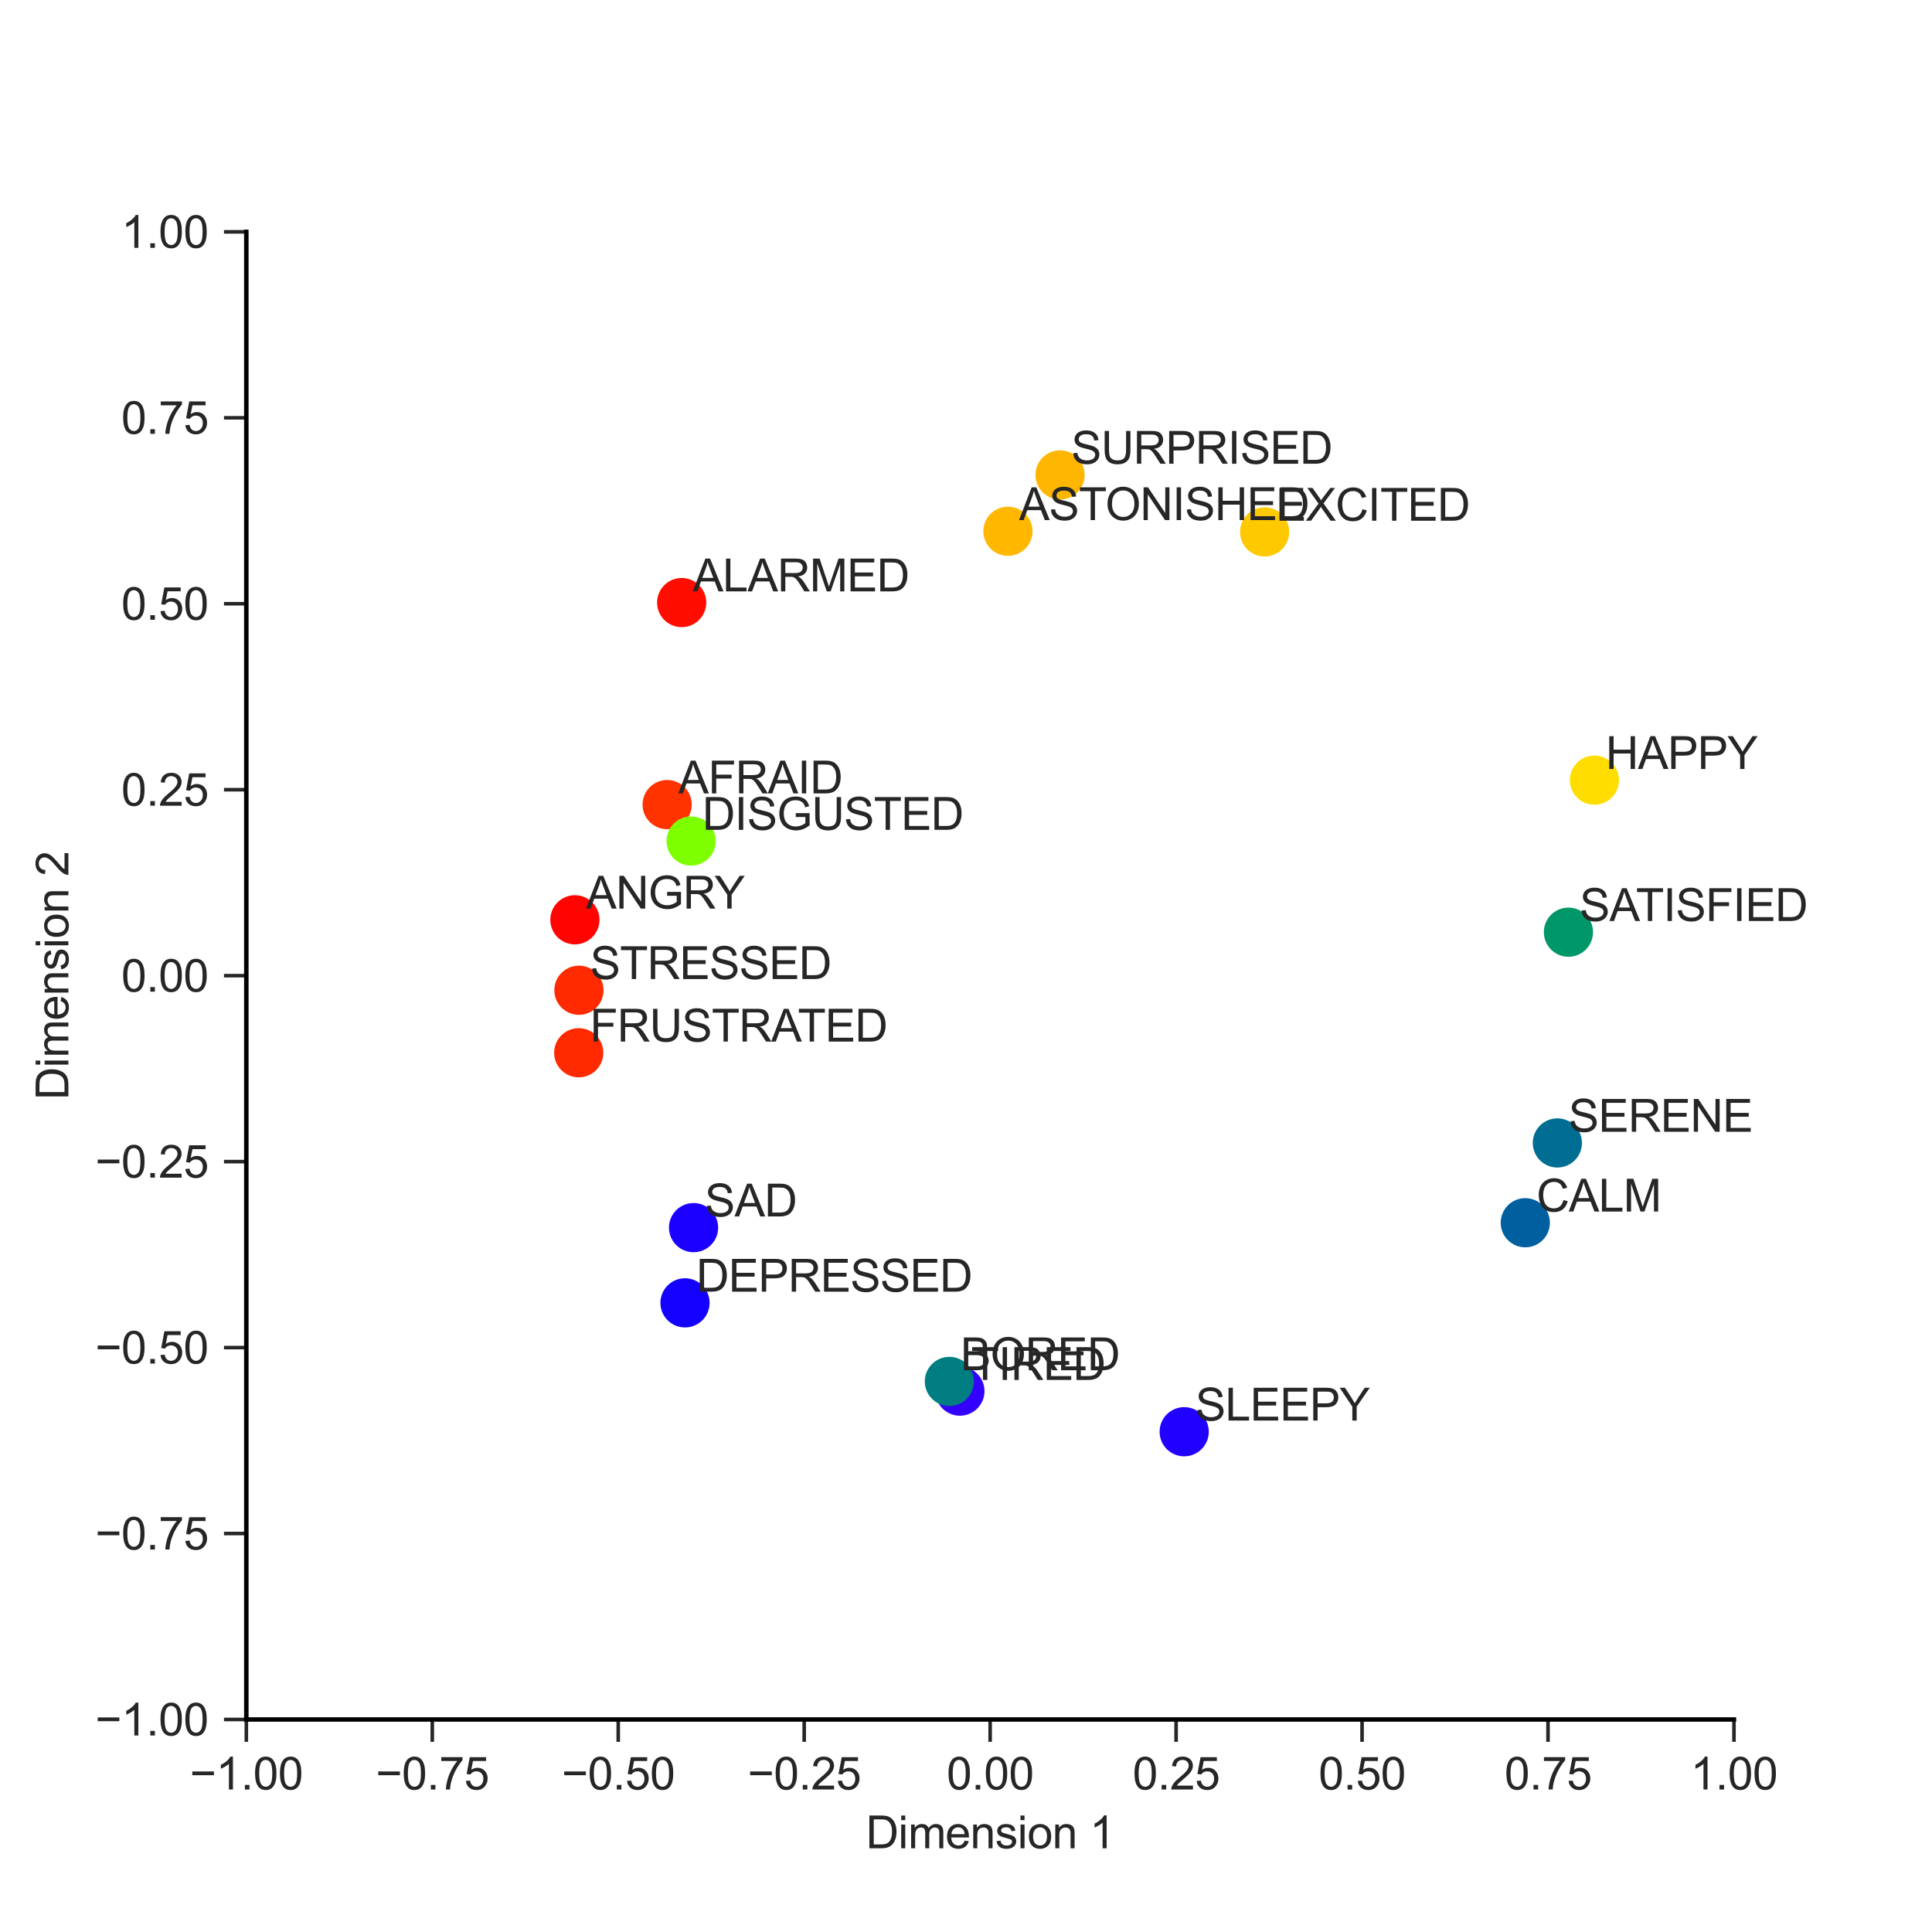<?xml version="1.0" encoding="utf-8" standalone="no"?>
<!DOCTYPE svg PUBLIC "-//W3C//DTD SVG 1.1//EN"
  "http://www.w3.org/Graphics/SVG/1.1/DTD/svg11.dtd">
<svg xmlns:xlink="http://www.w3.org/1999/xlink" width="432pt" height="432pt" viewBox="0 0 432 432" xmlns="http://www.w3.org/2000/svg" version="1.1">
 <defs>
  <style type="text/css">*{stroke-linejoin: round; stroke-linecap: butt}</style>
 </defs>
 <g id="figure_1">
  <g id="patch_1">
   <path d="M 0 432 
L 432 432 
L 432 0 
L 0 0 
z
" style="fill: #ffffff"/>
  </g>
  <g id="axes_1">
   <g id="patch_2">
    <path d="M 55.08 384.48 
L 387.72 384.48 
L 387.72 51.84 
L 55.08 51.84 
z
" style="fill: #ffffff"/>
   </g>
   <g id="matplotlib.axis_1">
    <g id="xtick_1">
     <g id="line2d_1">
      <path d="M 55.08 384.48 
L 55.08 51.84 
" clip-path="url(#p97ba59c0bd)" style="fill: none; stroke: #ffffff; stroke-width: 0.8; stroke-linecap: round"/>
     </g>
     <g id="line2d_2">
      <defs>
       <path id="md756246743" d="M 0 0 
L 0 5 
" style="stroke: #262626; stroke-width: 0.8"/>
      </defs>
      <g>
       <use xlink:href="#md756246743" x="55.08" y="384.48" style="fill: #262626; stroke: #262626; stroke-width: 0.8"/>
      </g>
     </g>
     <g id="text_1">
      <!-- −1.00 -->
      <g style="fill: #262626" transform="translate(42.429 400.138) scale(0.1 -0.1)">
       <defs>
        <path id="ArialMT-2212" d="M 3381 1997 
L 356 1997 
L 356 2522 
L 3381 2522 
L 3381 1997 
z
" transform="scale(0.016)"/>
        <path id="ArialMT-31" d="M 2384 0 
L 1822 0 
L 1822 3584 
Q 1619 3391 1289 3197 
Q 959 3003 697 2906 
L 697 3450 
Q 1169 3672 1522 3987 
Q 1875 4303 2022 4600 
L 2384 4600 
L 2384 0 
z
" transform="scale(0.016)"/>
        <path id="ArialMT-2e" d="M 581 0 
L 581 641 
L 1222 641 
L 1222 0 
L 581 0 
z
" transform="scale(0.016)"/>
        <path id="ArialMT-30" d="M 266 2259 
Q 266 3072 433 3567 
Q 600 4063 929 4331 
Q 1259 4600 1759 4600 
Q 2128 4600 2406 4451 
Q 2684 4303 2865 4023 
Q 3047 3744 3150 3342 
Q 3253 2941 3253 2259 
Q 3253 1453 3087 958 
Q 2922 463 2592 192 
Q 2263 -78 1759 -78 
Q 1097 -78 719 397 
Q 266 969 266 2259 
z
M 844 2259 
Q 844 1131 1108 757 
Q 1372 384 1759 384 
Q 2147 384 2411 759 
Q 2675 1134 2675 2259 
Q 2675 3391 2411 3762 
Q 2147 4134 1753 4134 
Q 1366 4134 1134 3806 
Q 844 3388 844 2259 
z
" transform="scale(0.016)"/>
       </defs>
       <use xlink:href="#ArialMT-2212"/>
       <use xlink:href="#ArialMT-31" x="58.398"/>
       <use xlink:href="#ArialMT-2e" x="114.014"/>
       <use xlink:href="#ArialMT-30" x="141.797"/>
       <use xlink:href="#ArialMT-30" x="197.412"/>
      </g>
     </g>
    </g>
    <g id="xtick_2">
     <g id="line2d_3">
      <path d="M 96.66 384.48 
L 96.66 51.84 
" clip-path="url(#p97ba59c0bd)" style="fill: none; stroke: #ffffff; stroke-width: 0.8; stroke-linecap: round"/>
     </g>
     <g id="line2d_4">
      <g>
       <use xlink:href="#md756246743" x="96.66" y="384.48" style="fill: #262626; stroke: #262626; stroke-width: 0.8"/>
      </g>
     </g>
     <g id="text_2">
      <!-- −0.75 -->
      <g style="fill: #262626" transform="translate(84.009 400.138) scale(0.1 -0.1)">
       <defs>
        <path id="ArialMT-37" d="M 303 3981 
L 303 4522 
L 3269 4522 
L 3269 4084 
Q 2831 3619 2401 2847 
Q 1972 2075 1738 1259 
Q 1569 684 1522 0 
L 944 0 
Q 953 541 1156 1306 
Q 1359 2072 1739 2783 
Q 2119 3494 2547 3981 
L 303 3981 
z
" transform="scale(0.016)"/>
        <path id="ArialMT-35" d="M 266 1200 
L 856 1250 
Q 922 819 1161 601 
Q 1400 384 1738 384 
Q 2144 384 2425 690 
Q 2706 997 2706 1503 
Q 2706 1984 2436 2262 
Q 2166 2541 1728 2541 
Q 1456 2541 1237 2417 
Q 1019 2294 894 2097 
L 366 2166 
L 809 4519 
L 3088 4519 
L 3088 3981 
L 1259 3981 
L 1013 2750 
Q 1425 3038 1878 3038 
Q 2478 3038 2890 2622 
Q 3303 2206 3303 1553 
Q 3303 931 2941 478 
Q 2500 -78 1738 -78 
Q 1113 -78 717 272 
Q 322 622 266 1200 
z
" transform="scale(0.016)"/>
       </defs>
       <use xlink:href="#ArialMT-2212"/>
       <use xlink:href="#ArialMT-30" x="58.398"/>
       <use xlink:href="#ArialMT-2e" x="114.014"/>
       <use xlink:href="#ArialMT-37" x="141.797"/>
       <use xlink:href="#ArialMT-35" x="197.412"/>
      </g>
     </g>
    </g>
    <g id="xtick_3">
     <g id="line2d_5">
      <path d="M 138.24 384.48 
L 138.24 51.84 
" clip-path="url(#p97ba59c0bd)" style="fill: none; stroke: #ffffff; stroke-width: 0.8; stroke-linecap: round"/>
     </g>
     <g id="line2d_6">
      <g>
       <use xlink:href="#md756246743" x="138.24" y="384.48" style="fill: #262626; stroke: #262626; stroke-width: 0.8"/>
      </g>
     </g>
     <g id="text_3">
      <!-- −0.50 -->
      <g style="fill: #262626" transform="translate(125.589 400.138) scale(0.1 -0.1)">
       <use xlink:href="#ArialMT-2212"/>
       <use xlink:href="#ArialMT-30" x="58.398"/>
       <use xlink:href="#ArialMT-2e" x="114.014"/>
       <use xlink:href="#ArialMT-35" x="141.797"/>
       <use xlink:href="#ArialMT-30" x="197.412"/>
      </g>
     </g>
    </g>
    <g id="xtick_4">
     <g id="line2d_7">
      <path d="M 179.82 384.48 
L 179.82 51.84 
" clip-path="url(#p97ba59c0bd)" style="fill: none; stroke: #ffffff; stroke-width: 0.8; stroke-linecap: round"/>
     </g>
     <g id="line2d_8">
      <g>
       <use xlink:href="#md756246743" x="179.82" y="384.48" style="fill: #262626; stroke: #262626; stroke-width: 0.8"/>
      </g>
     </g>
     <g id="text_4">
      <!-- −0.25 -->
      <g style="fill: #262626" transform="translate(167.169 400.138) scale(0.1 -0.1)">
       <defs>
        <path id="ArialMT-32" d="M 3222 541 
L 3222 0 
L 194 0 
Q 188 203 259 391 
Q 375 700 629 1000 
Q 884 1300 1366 1694 
Q 2113 2306 2375 2664 
Q 2638 3022 2638 3341 
Q 2638 3675 2398 3904 
Q 2159 4134 1775 4134 
Q 1369 4134 1125 3890 
Q 881 3647 878 3216 
L 300 3275 
Q 359 3922 746 4261 
Q 1134 4600 1788 4600 
Q 2447 4600 2831 4234 
Q 3216 3869 3216 3328 
Q 3216 3053 3103 2787 
Q 2991 2522 2730 2228 
Q 2469 1934 1863 1422 
Q 1356 997 1212 845 
Q 1069 694 975 541 
L 3222 541 
z
" transform="scale(0.016)"/>
       </defs>
       <use xlink:href="#ArialMT-2212"/>
       <use xlink:href="#ArialMT-30" x="58.398"/>
       <use xlink:href="#ArialMT-2e" x="114.014"/>
       <use xlink:href="#ArialMT-32" x="141.797"/>
       <use xlink:href="#ArialMT-35" x="197.412"/>
      </g>
     </g>
    </g>
    <g id="xtick_5">
     <g id="line2d_9">
      <path d="M 221.4 384.48 
L 221.4 51.84 
" clip-path="url(#p97ba59c0bd)" style="fill: none; stroke: #ffffff; stroke-width: 0.8; stroke-linecap: round"/>
     </g>
     <g id="line2d_10">
      <g>
       <use xlink:href="#md756246743" x="221.4" y="384.48" style="fill: #262626; stroke: #262626; stroke-width: 0.8"/>
      </g>
     </g>
     <g id="text_5">
      <!-- 0.00 -->
      <g style="fill: #262626" transform="translate(211.67 400.138) scale(0.1 -0.1)">
       <use xlink:href="#ArialMT-30"/>
       <use xlink:href="#ArialMT-2e" x="55.615"/>
       <use xlink:href="#ArialMT-30" x="83.398"/>
       <use xlink:href="#ArialMT-30" x="139.014"/>
      </g>
     </g>
    </g>
    <g id="xtick_6">
     <g id="line2d_11">
      <path d="M 262.98 384.48 
L 262.98 51.84 
" clip-path="url(#p97ba59c0bd)" style="fill: none; stroke: #ffffff; stroke-width: 0.8; stroke-linecap: round"/>
     </g>
     <g id="line2d_12">
      <g>
       <use xlink:href="#md756246743" x="262.98" y="384.48" style="fill: #262626; stroke: #262626; stroke-width: 0.8"/>
      </g>
     </g>
     <g id="text_6">
      <!-- 0.25 -->
      <g style="fill: #262626" transform="translate(253.25 400.138) scale(0.1 -0.1)">
       <use xlink:href="#ArialMT-30"/>
       <use xlink:href="#ArialMT-2e" x="55.615"/>
       <use xlink:href="#ArialMT-32" x="83.398"/>
       <use xlink:href="#ArialMT-35" x="139.014"/>
      </g>
     </g>
    </g>
    <g id="xtick_7">
     <g id="line2d_13">
      <path d="M 304.56 384.48 
L 304.56 51.84 
" clip-path="url(#p97ba59c0bd)" style="fill: none; stroke: #ffffff; stroke-width: 0.8; stroke-linecap: round"/>
     </g>
     <g id="line2d_14">
      <g>
       <use xlink:href="#md756246743" x="304.56" y="384.48" style="fill: #262626; stroke: #262626; stroke-width: 0.8"/>
      </g>
     </g>
     <g id="text_7">
      <!-- 0.50 -->
      <g style="fill: #262626" transform="translate(294.83 400.138) scale(0.1 -0.1)">
       <use xlink:href="#ArialMT-30"/>
       <use xlink:href="#ArialMT-2e" x="55.615"/>
       <use xlink:href="#ArialMT-35" x="83.398"/>
       <use xlink:href="#ArialMT-30" x="139.014"/>
      </g>
     </g>
    </g>
    <g id="xtick_8">
     <g id="line2d_15">
      <path d="M 346.14 384.48 
L 346.14 51.84 
" clip-path="url(#p97ba59c0bd)" style="fill: none; stroke: #ffffff; stroke-width: 0.8; stroke-linecap: round"/>
     </g>
     <g id="line2d_16">
      <g>
       <use xlink:href="#md756246743" x="346.14" y="384.48" style="fill: #262626; stroke: #262626; stroke-width: 0.8"/>
      </g>
     </g>
     <g id="text_8">
      <!-- 0.75 -->
      <g style="fill: #262626" transform="translate(336.41 400.138) scale(0.1 -0.1)">
       <use xlink:href="#ArialMT-30"/>
       <use xlink:href="#ArialMT-2e" x="55.615"/>
       <use xlink:href="#ArialMT-37" x="83.398"/>
       <use xlink:href="#ArialMT-35" x="139.014"/>
      </g>
     </g>
    </g>
    <g id="xtick_9">
     <g id="line2d_17">
      <path d="M 387.72 384.48 
L 387.72 51.84 
" clip-path="url(#p97ba59c0bd)" style="fill: none; stroke: #ffffff; stroke-width: 0.8; stroke-linecap: round"/>
     </g>
     <g id="line2d_18">
      <g>
       <use xlink:href="#md756246743" x="387.72" y="384.48" style="fill: #262626; stroke: #262626; stroke-width: 0.8"/>
      </g>
     </g>
     <g id="text_9">
      <!-- 1.00 -->
      <g style="fill: #262626" transform="translate(377.99 400.138) scale(0.1 -0.1)">
       <use xlink:href="#ArialMT-31"/>
       <use xlink:href="#ArialMT-2e" x="55.615"/>
       <use xlink:href="#ArialMT-30" x="83.398"/>
       <use xlink:href="#ArialMT-30" x="139.014"/>
      </g>
     </g>
    </g>
    <g id="text_10">
     <!-- Dimension 1 -->
     <g style="fill: #262626" transform="translate(193.611 413.283) scale(0.1 -0.1)">
      <defs>
       <path id="ArialMT-44" d="M 494 0 
L 494 4581 
L 2072 4581 
Q 2606 4581 2888 4516 
Q 3281 4425 3559 4188 
Q 3922 3881 4101 3404 
Q 4281 2928 4281 2316 
Q 4281 1794 4159 1391 
Q 4038 988 3847 723 
Q 3656 459 3429 307 
Q 3203 156 2883 78 
Q 2563 0 2147 0 
L 494 0 
z
M 1100 541 
L 2078 541 
Q 2531 541 2789 625 
Q 3047 709 3200 863 
Q 3416 1078 3536 1442 
Q 3656 1806 3656 2325 
Q 3656 3044 3420 3430 
Q 3184 3816 2847 3947 
Q 2603 4041 2063 4041 
L 1100 4041 
L 1100 541 
z
" transform="scale(0.016)"/>
       <path id="ArialMT-69" d="M 425 3934 
L 425 4581 
L 988 4581 
L 988 3934 
L 425 3934 
z
M 425 0 
L 425 3319 
L 988 3319 
L 988 0 
L 425 0 
z
" transform="scale(0.016)"/>
       <path id="ArialMT-6d" d="M 422 0 
L 422 3319 
L 925 3319 
L 925 2853 
Q 1081 3097 1340 3245 
Q 1600 3394 1931 3394 
Q 2300 3394 2536 3241 
Q 2772 3088 2869 2813 
Q 3263 3394 3894 3394 
Q 4388 3394 4653 3120 
Q 4919 2847 4919 2278 
L 4919 0 
L 4359 0 
L 4359 2091 
Q 4359 2428 4304 2576 
Q 4250 2725 4106 2815 
Q 3963 2906 3769 2906 
Q 3419 2906 3187 2673 
Q 2956 2441 2956 1928 
L 2956 0 
L 2394 0 
L 2394 2156 
Q 2394 2531 2256 2718 
Q 2119 2906 1806 2906 
Q 1569 2906 1367 2781 
Q 1166 2656 1075 2415 
Q 984 2175 984 1722 
L 984 0 
L 422 0 
z
" transform="scale(0.016)"/>
       <path id="ArialMT-65" d="M 2694 1069 
L 3275 997 
Q 3138 488 2766 206 
Q 2394 -75 1816 -75 
Q 1088 -75 661 373 
Q 234 822 234 1631 
Q 234 2469 665 2931 
Q 1097 3394 1784 3394 
Q 2450 3394 2872 2941 
Q 3294 2488 3294 1666 
Q 3294 1616 3291 1516 
L 816 1516 
Q 847 969 1125 678 
Q 1403 388 1819 388 
Q 2128 388 2347 550 
Q 2566 713 2694 1069 
z
M 847 1978 
L 2700 1978 
Q 2663 2397 2488 2606 
Q 2219 2931 1791 2931 
Q 1403 2931 1139 2672 
Q 875 2413 847 1978 
z
" transform="scale(0.016)"/>
       <path id="ArialMT-6e" d="M 422 0 
L 422 3319 
L 928 3319 
L 928 2847 
Q 1294 3394 1984 3394 
Q 2284 3394 2536 3286 
Q 2788 3178 2913 3003 
Q 3038 2828 3088 2588 
Q 3119 2431 3119 2041 
L 3119 0 
L 2556 0 
L 2556 2019 
Q 2556 2363 2490 2533 
Q 2425 2703 2258 2804 
Q 2091 2906 1866 2906 
Q 1506 2906 1245 2678 
Q 984 2450 984 1813 
L 984 0 
L 422 0 
z
" transform="scale(0.016)"/>
       <path id="ArialMT-73" d="M 197 991 
L 753 1078 
Q 800 744 1014 566 
Q 1228 388 1613 388 
Q 2000 388 2187 545 
Q 2375 703 2375 916 
Q 2375 1106 2209 1216 
Q 2094 1291 1634 1406 
Q 1016 1563 777 1677 
Q 538 1791 414 1992 
Q 291 2194 291 2438 
Q 291 2659 392 2848 
Q 494 3038 669 3163 
Q 800 3259 1026 3326 
Q 1253 3394 1513 3394 
Q 1903 3394 2198 3281 
Q 2494 3169 2634 2976 
Q 2775 2784 2828 2463 
L 2278 2388 
Q 2241 2644 2061 2787 
Q 1881 2931 1553 2931 
Q 1166 2931 1000 2803 
Q 834 2675 834 2503 
Q 834 2394 903 2306 
Q 972 2216 1119 2156 
Q 1203 2125 1616 2013 
Q 2213 1853 2448 1751 
Q 2684 1650 2818 1456 
Q 2953 1263 2953 975 
Q 2953 694 2789 445 
Q 2625 197 2315 61 
Q 2006 -75 1616 -75 
Q 969 -75 630 194 
Q 291 463 197 991 
z
" transform="scale(0.016)"/>
       <path id="ArialMT-6f" d="M 213 1659 
Q 213 2581 725 3025 
Q 1153 3394 1769 3394 
Q 2453 3394 2887 2945 
Q 3322 2497 3322 1706 
Q 3322 1066 3130 698 
Q 2938 331 2570 128 
Q 2203 -75 1769 -75 
Q 1072 -75 642 372 
Q 213 819 213 1659 
z
M 791 1659 
Q 791 1022 1069 705 
Q 1347 388 1769 388 
Q 2188 388 2466 706 
Q 2744 1025 2744 1678 
Q 2744 2294 2464 2611 
Q 2184 2928 1769 2928 
Q 1347 2928 1069 2612 
Q 791 2297 791 1659 
z
" transform="scale(0.016)"/>
       <path id="ArialMT-20" transform="scale(0.016)"/>
      </defs>
      <use xlink:href="#ArialMT-44"/>
      <use xlink:href="#ArialMT-69" x="72.217"/>
      <use xlink:href="#ArialMT-6d" x="94.434"/>
      <use xlink:href="#ArialMT-65" x="177.734"/>
      <use xlink:href="#ArialMT-6e" x="233.35"/>
      <use xlink:href="#ArialMT-73" x="288.965"/>
      <use xlink:href="#ArialMT-69" x="338.965"/>
      <use xlink:href="#ArialMT-6f" x="361.182"/>
      <use xlink:href="#ArialMT-6e" x="416.797"/>
      <use xlink:href="#ArialMT-20" x="472.412"/>
      <use xlink:href="#ArialMT-31" x="500.195"/>
     </g>
    </g>
   </g>
   <g id="matplotlib.axis_2">
    <g id="ytick_1">
     <g id="line2d_19">
      <path d="M 55.08 384.48 
L 387.72 384.48 
" clip-path="url(#p97ba59c0bd)" style="fill: none; stroke: #ffffff; stroke-width: 0.8; stroke-linecap: round"/>
     </g>
     <g id="line2d_20">
      <defs>
       <path id="med82353412" d="M 0 0 
L -5 0 
" style="stroke: #262626; stroke-width: 0.8"/>
      </defs>
      <g>
       <use xlink:href="#med82353412" x="55.08" y="384.48" style="fill: #262626; stroke: #262626; stroke-width: 0.8"/>
      </g>
     </g>
     <g id="text_11">
      <!-- −1.00 -->
      <g style="fill: #262626" transform="translate(21.278 388.059) scale(0.1 -0.1)">
       <use xlink:href="#ArialMT-2212"/>
       <use xlink:href="#ArialMT-31" x="58.398"/>
       <use xlink:href="#ArialMT-2e" x="114.014"/>
       <use xlink:href="#ArialMT-30" x="141.797"/>
       <use xlink:href="#ArialMT-30" x="197.412"/>
      </g>
     </g>
    </g>
    <g id="ytick_2">
     <g id="line2d_21">
      <path d="M 55.08 342.9 
L 387.72 342.9 
" clip-path="url(#p97ba59c0bd)" style="fill: none; stroke: #ffffff; stroke-width: 0.8; stroke-linecap: round"/>
     </g>
     <g id="line2d_22">
      <g>
       <use xlink:href="#med82353412" x="55.08" y="342.9" style="fill: #262626; stroke: #262626; stroke-width: 0.8"/>
      </g>
     </g>
     <g id="text_12">
      <!-- −0.75 -->
      <g style="fill: #262626" transform="translate(21.278 346.479) scale(0.1 -0.1)">
       <use xlink:href="#ArialMT-2212"/>
       <use xlink:href="#ArialMT-30" x="58.398"/>
       <use xlink:href="#ArialMT-2e" x="114.014"/>
       <use xlink:href="#ArialMT-37" x="141.797"/>
       <use xlink:href="#ArialMT-35" x="197.412"/>
      </g>
     </g>
    </g>
    <g id="ytick_3">
     <g id="line2d_23">
      <path d="M 55.08 301.32 
L 387.72 301.32 
" clip-path="url(#p97ba59c0bd)" style="fill: none; stroke: #ffffff; stroke-width: 0.8; stroke-linecap: round"/>
     </g>
     <g id="line2d_24">
      <g>
       <use xlink:href="#med82353412" x="55.08" y="301.32" style="fill: #262626; stroke: #262626; stroke-width: 0.8"/>
      </g>
     </g>
     <g id="text_13">
      <!-- −0.50 -->
      <g style="fill: #262626" transform="translate(21.278 304.899) scale(0.1 -0.1)">
       <use xlink:href="#ArialMT-2212"/>
       <use xlink:href="#ArialMT-30" x="58.398"/>
       <use xlink:href="#ArialMT-2e" x="114.014"/>
       <use xlink:href="#ArialMT-35" x="141.797"/>
       <use xlink:href="#ArialMT-30" x="197.412"/>
      </g>
     </g>
    </g>
    <g id="ytick_4">
     <g id="line2d_25">
      <path d="M 55.08 259.74 
L 387.72 259.74 
" clip-path="url(#p97ba59c0bd)" style="fill: none; stroke: #ffffff; stroke-width: 0.8; stroke-linecap: round"/>
     </g>
     <g id="line2d_26">
      <g>
       <use xlink:href="#med82353412" x="55.08" y="259.74" style="fill: #262626; stroke: #262626; stroke-width: 0.8"/>
      </g>
     </g>
     <g id="text_14">
      <!-- −0.25 -->
      <g style="fill: #262626" transform="translate(21.278 263.319) scale(0.1 -0.1)">
       <use xlink:href="#ArialMT-2212"/>
       <use xlink:href="#ArialMT-30" x="58.398"/>
       <use xlink:href="#ArialMT-2e" x="114.014"/>
       <use xlink:href="#ArialMT-32" x="141.797"/>
       <use xlink:href="#ArialMT-35" x="197.412"/>
      </g>
     </g>
    </g>
    <g id="ytick_5">
     <g id="line2d_27">
      <path d="M 55.08 218.16 
L 387.72 218.16 
" clip-path="url(#p97ba59c0bd)" style="fill: none; stroke: #ffffff; stroke-width: 0.8; stroke-linecap: round"/>
     </g>
     <g id="line2d_28">
      <g>
       <use xlink:href="#med82353412" x="55.08" y="218.16" style="fill: #262626; stroke: #262626; stroke-width: 0.8"/>
      </g>
     </g>
     <g id="text_15">
      <!-- 0.00 -->
      <g style="fill: #262626" transform="translate(27.119 221.739) scale(0.1 -0.1)">
       <use xlink:href="#ArialMT-30"/>
       <use xlink:href="#ArialMT-2e" x="55.615"/>
       <use xlink:href="#ArialMT-30" x="83.398"/>
       <use xlink:href="#ArialMT-30" x="139.014"/>
      </g>
     </g>
    </g>
    <g id="ytick_6">
     <g id="line2d_29">
      <path d="M 55.08 176.58 
L 387.72 176.58 
" clip-path="url(#p97ba59c0bd)" style="fill: none; stroke: #ffffff; stroke-width: 0.8; stroke-linecap: round"/>
     </g>
     <g id="line2d_30">
      <g>
       <use xlink:href="#med82353412" x="55.08" y="176.58" style="fill: #262626; stroke: #262626; stroke-width: 0.8"/>
      </g>
     </g>
     <g id="text_16">
      <!-- 0.25 -->
      <g style="fill: #262626" transform="translate(27.119 180.159) scale(0.1 -0.1)">
       <use xlink:href="#ArialMT-30"/>
       <use xlink:href="#ArialMT-2e" x="55.615"/>
       <use xlink:href="#ArialMT-32" x="83.398"/>
       <use xlink:href="#ArialMT-35" x="139.014"/>
      </g>
     </g>
    </g>
    <g id="ytick_7">
     <g id="line2d_31">
      <path d="M 55.08 135 
L 387.72 135 
" clip-path="url(#p97ba59c0bd)" style="fill: none; stroke: #ffffff; stroke-width: 0.8; stroke-linecap: round"/>
     </g>
     <g id="line2d_32">
      <g>
       <use xlink:href="#med82353412" x="55.08" y="135" style="fill: #262626; stroke: #262626; stroke-width: 0.8"/>
      </g>
     </g>
     <g id="text_17">
      <!-- 0.50 -->
      <g style="fill: #262626" transform="translate(27.119 138.579) scale(0.1 -0.1)">
       <use xlink:href="#ArialMT-30"/>
       <use xlink:href="#ArialMT-2e" x="55.615"/>
       <use xlink:href="#ArialMT-35" x="83.398"/>
       <use xlink:href="#ArialMT-30" x="139.014"/>
      </g>
     </g>
    </g>
    <g id="ytick_8">
     <g id="line2d_33">
      <path d="M 55.08 93.42 
L 387.72 93.42 
" clip-path="url(#p97ba59c0bd)" style="fill: none; stroke: #ffffff; stroke-width: 0.8; stroke-linecap: round"/>
     </g>
     <g id="line2d_34">
      <g>
       <use xlink:href="#med82353412" x="55.08" y="93.42" style="fill: #262626; stroke: #262626; stroke-width: 0.8"/>
      </g>
     </g>
     <g id="text_18">
      <!-- 0.75 -->
      <g style="fill: #262626" transform="translate(27.119 96.999) scale(0.1 -0.1)">
       <use xlink:href="#ArialMT-30"/>
       <use xlink:href="#ArialMT-2e" x="55.615"/>
       <use xlink:href="#ArialMT-37" x="83.398"/>
       <use xlink:href="#ArialMT-35" x="139.014"/>
      </g>
     </g>
    </g>
    <g id="ytick_9">
     <g id="line2d_35">
      <path d="M 55.08 51.84 
L 387.72 51.84 
" clip-path="url(#p97ba59c0bd)" style="fill: none; stroke: #ffffff; stroke-width: 0.8; stroke-linecap: round"/>
     </g>
     <g id="line2d_36">
      <g>
       <use xlink:href="#med82353412" x="55.08" y="51.84" style="fill: #262626; stroke: #262626; stroke-width: 0.8"/>
      </g>
     </g>
     <g id="text_19">
      <!-- 1.00 -->
      <g style="fill: #262626" transform="translate(27.119 55.419) scale(0.1 -0.1)">
       <use xlink:href="#ArialMT-31"/>
       <use xlink:href="#ArialMT-2e" x="55.615"/>
       <use xlink:href="#ArialMT-30" x="83.398"/>
       <use xlink:href="#ArialMT-30" x="139.014"/>
      </g>
     </g>
    </g>
    <g id="text_20">
     <!-- Dimension 2 -->
     <g style="fill: #262626" transform="translate(15.291 245.949) rotate(-90) scale(0.1 -0.1)">
      <use xlink:href="#ArialMT-44"/>
      <use xlink:href="#ArialMT-69" x="72.217"/>
      <use xlink:href="#ArialMT-6d" x="94.434"/>
      <use xlink:href="#ArialMT-65" x="177.734"/>
      <use xlink:href="#ArialMT-6e" x="233.35"/>
      <use xlink:href="#ArialMT-73" x="288.965"/>
      <use xlink:href="#ArialMT-69" x="338.965"/>
      <use xlink:href="#ArialMT-6f" x="361.182"/>
      <use xlink:href="#ArialMT-6e" x="416.797"/>
      <use xlink:href="#ArialMT-20" x="472.412"/>
      <use xlink:href="#ArialMT-32" x="500.195"/>
     </g>
    </g>
   </g>
   <g id="PathCollection_1">
    <defs>
     <path id="C0_0_224dc866bf" d="M 0 5 
C 1.326 5 2.598 4.473 3.536 3.536 
C 4.473 2.598 5 1.326 5 -0 
C 5 -1.326 4.473 -2.598 3.536 -3.536 
C 2.598 -4.473 1.326 -5 0 -5 
C -1.326 -5 -2.598 -4.473 -3.536 -3.536 
C -4.473 -2.598 -5 -1.326 -5 0 
C -5 1.326 -4.473 2.598 -3.536 3.536 
C -2.598 4.473 -1.326 5 0 5 
z
"/>
    </defs>
    <g clip-path="url(#p97ba59c0bd)">
     <use xlink:href="#C0_0_224dc866bf" x="237.029" y="106.196" style="fill: #ffb600; stroke: #ffb600"/>
    </g>
    <g clip-path="url(#p97ba59c0bd)">
     <use xlink:href="#C0_0_224dc866bf" x="282.777" y="118.937" style="fill: #ffc900; stroke: #ffc900"/>
    </g>
    <g clip-path="url(#p97ba59c0bd)">
     <use xlink:href="#C0_0_224dc866bf" x="348.232" y="255.564" style="fill: #006d92; stroke: #006d92"/>
    </g>
    <g clip-path="url(#p97ba59c0bd)">
     <use xlink:href="#C0_0_224dc866bf" x="356.515" y="174.442" style="fill: #ffdd00; stroke: #ffdd00"/>
    </g>
    <g clip-path="url(#p97ba59c0bd)">
     <use xlink:href="#C0_0_224dc866bf" x="350.707" y="208.438" style="fill: #009768; stroke: #009768"/>
    </g>
    <g clip-path="url(#p97ba59c0bd)">
     <use xlink:href="#C0_0_224dc866bf" x="341.058" y="273.406" style="fill: #00609f; stroke: #00609f"/>
    </g>
    <g clip-path="url(#p97ba59c0bd)">
     <use xlink:href="#C0_0_224dc866bf" x="214.638" y="311.058" style="fill: #3300ff; stroke: #3300ff"/>
    </g>
    <g clip-path="url(#p97ba59c0bd)">
     <use xlink:href="#C0_0_224dc866bf" x="212.283" y="308.892" style="fill: #007e81; stroke: #007e81"/>
    </g>
    <g clip-path="url(#p97ba59c0bd)">
     <use xlink:href="#C0_0_224dc866bf" x="153.17" y="291.322" style="fill: #1300ff; stroke: #1300ff"/>
    </g>
    <g clip-path="url(#p97ba59c0bd)">
     <use xlink:href="#C0_0_224dc866bf" x="155.082" y="274.501" style="fill: #1c00ff; stroke: #1c00ff"/>
    </g>
    <g clip-path="url(#p97ba59c0bd)">
     <use xlink:href="#C0_0_224dc866bf" x="129.406" y="235.4" style="fill: #ff2a00; stroke: #ff2a00"/>
    </g>
    <g clip-path="url(#p97ba59c0bd)">
     <use xlink:href="#C0_0_224dc866bf" x="149.176" y="179.911" style="fill: #ff3300; stroke: #ff3300"/>
    </g>
    <g clip-path="url(#p97ba59c0bd)">
     <use xlink:href="#C0_0_224dc866bf" x="128.55" y="205.668" style="fill: #ff0400; stroke: #ff0400"/>
    </g>
    <g clip-path="url(#p97ba59c0bd)">
     <use xlink:href="#C0_0_224dc866bf" x="129.447" y="221.419" style="fill: #ff2a00; stroke: #ff2a00"/>
    </g>
    <g clip-path="url(#p97ba59c0bd)">
     <use xlink:href="#C0_0_224dc866bf" x="225.378" y="118.793" style="fill: #ffb700; stroke: #ffb700"/>
    </g>
    <g clip-path="url(#p97ba59c0bd)">
     <use xlink:href="#C0_0_224dc866bf" x="264.788" y="320.138" style="fill: #2200ff; stroke: #2200ff"/>
    </g>
    <g clip-path="url(#p97ba59c0bd)">
     <use xlink:href="#C0_0_224dc866bf" x="152.425" y="134.735" style="fill: #ff0d00; stroke: #ff0d00"/>
    </g>
    <g clip-path="url(#p97ba59c0bd)">
     <use xlink:href="#C0_0_224dc866bf" x="154.539" y="188.058" style="fill: #7eff00; stroke: #7eff00"/>
    </g>
   </g>
   <g id="patch_3">
    <path d="M 55.08 384.48 
L 55.08 51.84 
" style="fill: none; stroke: #000000; stroke-linejoin: miter; stroke-linecap: square"/>
   </g>
   <g id="patch_4">
    <path d="M 55.08 384.48 
L 387.72 384.48 
" style="fill: none; stroke: #000000; stroke-linejoin: miter; stroke-linecap: square"/>
   </g>
   <g id="text_21">
    <!-- SURPRISED -->
    <g style="fill: #262626" transform="translate(239.529 103.696) scale(0.1 -0.1)">
     <defs>
      <path id="ArialMT-53" d="M 288 1472 
L 859 1522 
Q 900 1178 1048 958 
Q 1197 738 1509 602 
Q 1822 466 2213 466 
Q 2559 466 2825 569 
Q 3091 672 3220 851 
Q 3350 1031 3350 1244 
Q 3350 1459 3225 1620 
Q 3100 1781 2813 1891 
Q 2628 1963 1997 2114 
Q 1366 2266 1113 2400 
Q 784 2572 623 2826 
Q 463 3081 463 3397 
Q 463 3744 659 4045 
Q 856 4347 1234 4503 
Q 1613 4659 2075 4659 
Q 2584 4659 2973 4495 
Q 3363 4331 3572 4012 
Q 3781 3694 3797 3291 
L 3216 3247 
Q 3169 3681 2898 3903 
Q 2628 4125 2100 4125 
Q 1550 4125 1298 3923 
Q 1047 3722 1047 3438 
Q 1047 3191 1225 3031 
Q 1400 2872 2139 2705 
Q 2878 2538 3153 2413 
Q 3553 2228 3743 1945 
Q 3934 1663 3934 1294 
Q 3934 928 3725 604 
Q 3516 281 3123 101 
Q 2731 -78 2241 -78 
Q 1619 -78 1198 103 
Q 778 284 539 648 
Q 300 1013 288 1472 
z
" transform="scale(0.016)"/>
      <path id="ArialMT-55" d="M 3500 4581 
L 4106 4581 
L 4106 1934 
Q 4106 1244 3950 837 
Q 3794 431 3386 176 
Q 2978 -78 2316 -78 
Q 1672 -78 1262 144 
Q 853 366 678 786 
Q 503 1206 503 1934 
L 503 4581 
L 1109 4581 
L 1109 1938 
Q 1109 1341 1220 1058 
Q 1331 775 1601 622 
Q 1872 469 2263 469 
Q 2931 469 3215 772 
Q 3500 1075 3500 1938 
L 3500 4581 
z
" transform="scale(0.016)"/>
      <path id="ArialMT-52" d="M 503 0 
L 503 4581 
L 2534 4581 
Q 3147 4581 3465 4457 
Q 3784 4334 3975 4021 
Q 4166 3709 4166 3331 
Q 4166 2844 3850 2509 
Q 3534 2175 2875 2084 
Q 3116 1969 3241 1856 
Q 3506 1613 3744 1247 
L 4541 0 
L 3778 0 
L 3172 953 
Q 2906 1366 2734 1584 
Q 2563 1803 2427 1890 
Q 2291 1978 2150 2013 
Q 2047 2034 1813 2034 
L 1109 2034 
L 1109 0 
L 503 0 
z
M 1109 2559 
L 2413 2559 
Q 2828 2559 3062 2645 
Q 3297 2731 3419 2920 
Q 3541 3109 3541 3331 
Q 3541 3656 3305 3865 
Q 3069 4075 2559 4075 
L 1109 4075 
L 1109 2559 
z
" transform="scale(0.016)"/>
      <path id="ArialMT-50" d="M 494 0 
L 494 4581 
L 2222 4581 
Q 2678 4581 2919 4538 
Q 3256 4481 3484 4323 
Q 3713 4166 3852 3881 
Q 3991 3597 3991 3256 
Q 3991 2672 3619 2267 
Q 3247 1863 2275 1863 
L 1100 1863 
L 1100 0 
L 494 0 
z
M 1100 2403 
L 2284 2403 
Q 2872 2403 3119 2622 
Q 3366 2841 3366 3238 
Q 3366 3525 3220 3729 
Q 3075 3934 2838 4000 
Q 2684 4041 2272 4041 
L 1100 4041 
L 1100 2403 
z
" transform="scale(0.016)"/>
      <path id="ArialMT-49" d="M 597 0 
L 597 4581 
L 1203 4581 
L 1203 0 
L 597 0 
z
" transform="scale(0.016)"/>
      <path id="ArialMT-45" d="M 506 0 
L 506 4581 
L 3819 4581 
L 3819 4041 
L 1113 4041 
L 1113 2638 
L 3647 2638 
L 3647 2100 
L 1113 2100 
L 1113 541 
L 3925 541 
L 3925 0 
L 506 0 
z
" transform="scale(0.016)"/>
     </defs>
     <use xlink:href="#ArialMT-53"/>
     <use xlink:href="#ArialMT-55" x="66.699"/>
     <use xlink:href="#ArialMT-52" x="138.916"/>
     <use xlink:href="#ArialMT-50" x="211.133"/>
     <use xlink:href="#ArialMT-52" x="277.832"/>
     <use xlink:href="#ArialMT-49" x="350.049"/>
     <use xlink:href="#ArialMT-53" x="377.832"/>
     <use xlink:href="#ArialMT-45" x="444.531"/>
     <use xlink:href="#ArialMT-44" x="511.23"/>
    </g>
   </g>
   <g id="text_22">
    <!-- EXCITED -->
    <g style="fill: #262626" transform="translate(285.277 116.437) scale(0.1 -0.1)">
     <defs>
      <path id="ArialMT-58" d="M 28 0 
L 1800 2388 
L 238 4581 
L 959 4581 
L 1791 3406 
Q 2050 3041 2159 2844 
Q 2313 3094 2522 3366 
L 3444 4581 
L 4103 4581 
L 2494 2422 
L 4228 0 
L 3478 0 
L 2325 1634 
Q 2228 1775 2125 1941 
Q 1972 1691 1906 1597 
L 756 0 
L 28 0 
z
" transform="scale(0.016)"/>
      <path id="ArialMT-43" d="M 3763 1606 
L 4369 1453 
Q 4178 706 3683 314 
Q 3188 -78 2472 -78 
Q 1731 -78 1267 223 
Q 803 525 561 1097 
Q 319 1669 319 2325 
Q 319 3041 592 3573 
Q 866 4106 1370 4382 
Q 1875 4659 2481 4659 
Q 3169 4659 3637 4309 
Q 4106 3959 4291 3325 
L 3694 3184 
Q 3534 3684 3231 3912 
Q 2928 4141 2469 4141 
Q 1941 4141 1586 3887 
Q 1231 3634 1087 3207 
Q 944 2781 944 2328 
Q 944 1744 1114 1308 
Q 1284 872 1643 656 
Q 2003 441 2422 441 
Q 2931 441 3284 734 
Q 3638 1028 3763 1606 
z
" transform="scale(0.016)"/>
      <path id="ArialMT-54" d="M 1659 0 
L 1659 4041 
L 150 4041 
L 150 4581 
L 3781 4581 
L 3781 4041 
L 2266 4041 
L 2266 0 
L 1659 0 
z
" transform="scale(0.016)"/>
     </defs>
     <use xlink:href="#ArialMT-45"/>
     <use xlink:href="#ArialMT-58" x="66.699"/>
     <use xlink:href="#ArialMT-43" x="133.398"/>
     <use xlink:href="#ArialMT-49" x="205.615"/>
     <use xlink:href="#ArialMT-54" x="233.398"/>
     <use xlink:href="#ArialMT-45" x="294.482"/>
     <use xlink:href="#ArialMT-44" x="361.182"/>
    </g>
   </g>
   <g id="text_23">
    <!-- SERENE -->
    <g style="fill: #262626" transform="translate(350.732 253.064) scale(0.1 -0.1)">
     <defs>
      <path id="ArialMT-4e" d="M 488 0 
L 488 4581 
L 1109 4581 
L 3516 984 
L 3516 4581 
L 4097 4581 
L 4097 0 
L 3475 0 
L 1069 3600 
L 1069 0 
L 488 0 
z
" transform="scale(0.016)"/>
     </defs>
     <use xlink:href="#ArialMT-53"/>
     <use xlink:href="#ArialMT-45" x="66.699"/>
     <use xlink:href="#ArialMT-52" x="133.398"/>
     <use xlink:href="#ArialMT-45" x="205.615"/>
     <use xlink:href="#ArialMT-4e" x="272.314"/>
     <use xlink:href="#ArialMT-45" x="344.531"/>
    </g>
   </g>
   <g id="text_24">
    <!-- HAPPY -->
    <g style="fill: #262626" transform="translate(359.015 171.942) scale(0.1 -0.1)">
     <defs>
      <path id="ArialMT-48" d="M 513 0 
L 513 4581 
L 1119 4581 
L 1119 2700 
L 3500 2700 
L 3500 4581 
L 4106 4581 
L 4106 0 
L 3500 0 
L 3500 2159 
L 1119 2159 
L 1119 0 
L 513 0 
z
" transform="scale(0.016)"/>
      <path id="ArialMT-41" d="M -9 0 
L 1750 4581 
L 2403 4581 
L 4278 0 
L 3588 0 
L 3053 1388 
L 1138 1388 
L 634 0 
L -9 0 
z
M 1313 1881 
L 2866 1881 
L 2388 3150 
Q 2169 3728 2063 4100 
Q 1975 3659 1816 3225 
L 1313 1881 
z
" transform="scale(0.016)"/>
      <path id="ArialMT-59" d="M 1784 0 
L 1784 1941 
L 19 4581 
L 756 4581 
L 1659 3200 
Q 1909 2813 2125 2425 
Q 2331 2784 2625 3234 
L 3513 4581 
L 4219 4581 
L 2391 1941 
L 2391 0 
L 1784 0 
z
" transform="scale(0.016)"/>
     </defs>
     <use xlink:href="#ArialMT-48"/>
     <use xlink:href="#ArialMT-41" x="72.217"/>
     <use xlink:href="#ArialMT-50" x="138.916"/>
     <use xlink:href="#ArialMT-50" x="205.615"/>
     <use xlink:href="#ArialMT-59" x="272.314"/>
    </g>
   </g>
   <g id="text_25">
    <!-- SATISFIED -->
    <g style="fill: #262626" transform="translate(353.207 205.938) scale(0.1 -0.1)">
     <defs>
      <path id="ArialMT-46" d="M 525 0 
L 525 4581 
L 3616 4581 
L 3616 4041 
L 1131 4041 
L 1131 2622 
L 3281 2622 
L 3281 2081 
L 1131 2081 
L 1131 0 
L 525 0 
z
" transform="scale(0.016)"/>
     </defs>
     <use xlink:href="#ArialMT-53"/>
     <use xlink:href="#ArialMT-41" x="66.699"/>
     <use xlink:href="#ArialMT-54" x="126.023"/>
     <use xlink:href="#ArialMT-49" x="187.107"/>
     <use xlink:href="#ArialMT-53" x="214.891"/>
     <use xlink:href="#ArialMT-46" x="281.59"/>
     <use xlink:href="#ArialMT-49" x="342.674"/>
     <use xlink:href="#ArialMT-45" x="370.457"/>
     <use xlink:href="#ArialMT-44" x="437.156"/>
    </g>
   </g>
   <g id="text_26">
    <!-- CALM -->
    <g style="fill: #262626" transform="translate(343.558 270.906) scale(0.1 -0.1)">
     <defs>
      <path id="ArialMT-4c" d="M 469 0 
L 469 4581 
L 1075 4581 
L 1075 541 
L 3331 541 
L 3331 0 
L 469 0 
z
" transform="scale(0.016)"/>
      <path id="ArialMT-4d" d="M 475 0 
L 475 4581 
L 1388 4581 
L 2472 1338 
Q 2622 884 2691 659 
Q 2769 909 2934 1394 
L 4031 4581 
L 4847 4581 
L 4847 0 
L 4263 0 
L 4263 3834 
L 2931 0 
L 2384 0 
L 1059 3900 
L 1059 0 
L 475 0 
z
" transform="scale(0.016)"/>
     </defs>
     <use xlink:href="#ArialMT-43"/>
     <use xlink:href="#ArialMT-41" x="72.217"/>
     <use xlink:href="#ArialMT-4c" x="138.916"/>
     <use xlink:href="#ArialMT-4d" x="194.531"/>
    </g>
   </g>
   <g id="text_27">
    <!-- TIRED -->
    <g style="fill: #262626" transform="translate(217.138 308.558) scale(0.1 -0.1)">
     <use xlink:href="#ArialMT-54"/>
     <use xlink:href="#ArialMT-49" x="61.084"/>
     <use xlink:href="#ArialMT-52" x="88.867"/>
     <use xlink:href="#ArialMT-45" x="161.084"/>
     <use xlink:href="#ArialMT-44" x="227.783"/>
    </g>
   </g>
   <g id="text_28">
    <!-- BORED -->
    <g style="fill: #262626" transform="translate(214.783 306.392) scale(0.1 -0.1)">
     <defs>
      <path id="ArialMT-42" d="M 469 0 
L 469 4581 
L 2188 4581 
Q 2713 4581 3030 4442 
Q 3347 4303 3526 4014 
Q 3706 3725 3706 3409 
Q 3706 3116 3547 2856 
Q 3388 2597 3066 2438 
Q 3481 2316 3704 2022 
Q 3928 1728 3928 1328 
Q 3928 1006 3792 729 
Q 3656 453 3456 303 
Q 3256 153 2954 76 
Q 2653 0 2216 0 
L 469 0 
z
M 1075 2656 
L 2066 2656 
Q 2469 2656 2644 2709 
Q 2875 2778 2992 2937 
Q 3109 3097 3109 3338 
Q 3109 3566 3000 3739 
Q 2891 3913 2687 3977 
Q 2484 4041 1991 4041 
L 1075 4041 
L 1075 2656 
z
M 1075 541 
L 2216 541 
Q 2509 541 2628 563 
Q 2838 600 2978 687 
Q 3119 775 3209 942 
Q 3300 1109 3300 1328 
Q 3300 1584 3169 1773 
Q 3038 1963 2805 2039 
Q 2572 2116 2134 2116 
L 1075 2116 
L 1075 541 
z
" transform="scale(0.016)"/>
      <path id="ArialMT-4f" d="M 309 2231 
Q 309 3372 921 4017 
Q 1534 4663 2503 4663 
Q 3138 4663 3647 4359 
Q 4156 4056 4423 3514 
Q 4691 2972 4691 2284 
Q 4691 1588 4409 1038 
Q 4128 488 3612 205 
Q 3097 -78 2500 -78 
Q 1853 -78 1343 234 
Q 834 547 571 1087 
Q 309 1628 309 2231 
z
M 934 2222 
Q 934 1394 1379 917 
Q 1825 441 2497 441 
Q 3181 441 3623 922 
Q 4066 1403 4066 2288 
Q 4066 2847 3877 3264 
Q 3688 3681 3323 3911 
Q 2959 4141 2506 4141 
Q 1863 4141 1398 3698 
Q 934 3256 934 2222 
z
" transform="scale(0.016)"/>
     </defs>
     <use xlink:href="#ArialMT-42"/>
     <use xlink:href="#ArialMT-4f" x="66.699"/>
     <use xlink:href="#ArialMT-52" x="144.482"/>
     <use xlink:href="#ArialMT-45" x="216.699"/>
     <use xlink:href="#ArialMT-44" x="283.398"/>
    </g>
   </g>
   <g id="text_29">
    <!-- DEPRESSED -->
    <g style="fill: #262626" transform="translate(155.67 288.822) scale(0.1 -0.1)">
     <use xlink:href="#ArialMT-44"/>
     <use xlink:href="#ArialMT-45" x="72.217"/>
     <use xlink:href="#ArialMT-50" x="138.916"/>
     <use xlink:href="#ArialMT-52" x="205.615"/>
     <use xlink:href="#ArialMT-45" x="277.832"/>
     <use xlink:href="#ArialMT-53" x="344.531"/>
     <use xlink:href="#ArialMT-53" x="411.23"/>
     <use xlink:href="#ArialMT-45" x="477.93"/>
     <use xlink:href="#ArialMT-44" x="544.629"/>
    </g>
   </g>
   <g id="text_30">
    <!-- SAD -->
    <g style="fill: #262626" transform="translate(157.582 272.001) scale(0.1 -0.1)">
     <use xlink:href="#ArialMT-53"/>
     <use xlink:href="#ArialMT-41" x="66.699"/>
     <use xlink:href="#ArialMT-44" x="133.398"/>
    </g>
   </g>
   <g id="text_31">
    <!-- FRUSTRATED -->
    <g style="fill: #262626" transform="translate(131.906 232.9) scale(0.1 -0.1)">
     <use xlink:href="#ArialMT-46"/>
     <use xlink:href="#ArialMT-52" x="61.084"/>
     <use xlink:href="#ArialMT-55" x="133.301"/>
     <use xlink:href="#ArialMT-53" x="205.518"/>
     <use xlink:href="#ArialMT-54" x="272.217"/>
     <use xlink:href="#ArialMT-52" x="333.301"/>
     <use xlink:href="#ArialMT-41" x="405.518"/>
     <use xlink:href="#ArialMT-54" x="464.842"/>
     <use xlink:href="#ArialMT-45" x="525.926"/>
     <use xlink:href="#ArialMT-44" x="592.625"/>
    </g>
   </g>
   <g id="text_32">
    <!-- AFRAID -->
    <g style="fill: #262626" transform="translate(151.676 177.411) scale(0.1 -0.1)">
     <use xlink:href="#ArialMT-41"/>
     <use xlink:href="#ArialMT-46" x="66.699"/>
     <use xlink:href="#ArialMT-52" x="127.783"/>
     <use xlink:href="#ArialMT-41" x="200"/>
     <use xlink:href="#ArialMT-49" x="266.699"/>
     <use xlink:href="#ArialMT-44" x="294.482"/>
    </g>
   </g>
   <g id="text_33">
    <!-- ANGRY -->
    <g style="fill: #262626" transform="translate(131.05 203.168) scale(0.1 -0.1)">
     <defs>
      <path id="ArialMT-47" d="M 2638 1797 
L 2638 2334 
L 4578 2338 
L 4578 638 
Q 4131 281 3656 101 
Q 3181 -78 2681 -78 
Q 2006 -78 1454 211 
Q 903 500 622 1047 
Q 341 1594 341 2269 
Q 341 2938 620 3517 
Q 900 4097 1425 4378 
Q 1950 4659 2634 4659 
Q 3131 4659 3532 4498 
Q 3934 4338 4162 4050 
Q 4391 3763 4509 3300 
L 3963 3150 
Q 3859 3500 3706 3700 
Q 3553 3900 3268 4020 
Q 2984 4141 2638 4141 
Q 2222 4141 1919 4014 
Q 1616 3888 1430 3681 
Q 1244 3475 1141 3228 
Q 966 2803 966 2306 
Q 966 1694 1177 1281 
Q 1388 869 1791 669 
Q 2194 469 2647 469 
Q 3041 469 3416 620 
Q 3791 772 3984 944 
L 3984 1797 
L 2638 1797 
z
" transform="scale(0.016)"/>
     </defs>
     <use xlink:href="#ArialMT-41"/>
     <use xlink:href="#ArialMT-4e" x="66.699"/>
     <use xlink:href="#ArialMT-47" x="138.916"/>
     <use xlink:href="#ArialMT-52" x="216.699"/>
     <use xlink:href="#ArialMT-59" x="287.166"/>
    </g>
   </g>
   <g id="text_34">
    <!-- STRESSED -->
    <g style="fill: #262626" transform="translate(131.947 218.919) scale(0.1 -0.1)">
     <use xlink:href="#ArialMT-53"/>
     <use xlink:href="#ArialMT-54" x="66.699"/>
     <use xlink:href="#ArialMT-52" x="127.783"/>
     <use xlink:href="#ArialMT-45" x="200"/>
     <use xlink:href="#ArialMT-53" x="266.699"/>
     <use xlink:href="#ArialMT-53" x="333.398"/>
     <use xlink:href="#ArialMT-45" x="400.098"/>
     <use xlink:href="#ArialMT-44" x="466.797"/>
    </g>
   </g>
   <g id="text_35">
    <!-- ASTONISHED -->
    <g style="fill: #262626" transform="translate(227.878 116.293) scale(0.1 -0.1)">
     <use xlink:href="#ArialMT-41"/>
     <use xlink:href="#ArialMT-53" x="66.699"/>
     <use xlink:href="#ArialMT-54" x="133.398"/>
     <use xlink:href="#ArialMT-4f" x="192.732"/>
     <use xlink:href="#ArialMT-4e" x="270.516"/>
     <use xlink:href="#ArialMT-49" x="342.732"/>
     <use xlink:href="#ArialMT-53" x="370.516"/>
     <use xlink:href="#ArialMT-48" x="437.215"/>
     <use xlink:href="#ArialMT-45" x="509.432"/>
     <use xlink:href="#ArialMT-44" x="576.131"/>
    </g>
   </g>
   <g id="text_36">
    <!-- SLEEPY -->
    <g style="fill: #262626" transform="translate(267.288 317.638) scale(0.1 -0.1)">
     <use xlink:href="#ArialMT-53"/>
     <use xlink:href="#ArialMT-4c" x="66.699"/>
     <use xlink:href="#ArialMT-45" x="122.314"/>
     <use xlink:href="#ArialMT-45" x="189.014"/>
     <use xlink:href="#ArialMT-50" x="255.713"/>
     <use xlink:href="#ArialMT-59" x="322.412"/>
    </g>
   </g>
   <g id="text_37">
    <!-- ALARMED -->
    <g style="fill: #262626" transform="translate(154.925 132.235) scale(0.1 -0.1)">
     <use xlink:href="#ArialMT-41"/>
     <use xlink:href="#ArialMT-4c" x="66.699"/>
     <use xlink:href="#ArialMT-41" x="122.314"/>
     <use xlink:href="#ArialMT-52" x="189.014"/>
     <use xlink:href="#ArialMT-4d" x="261.23"/>
     <use xlink:href="#ArialMT-45" x="344.531"/>
     <use xlink:href="#ArialMT-44" x="411.23"/>
    </g>
   </g>
   <g id="text_38">
    <!-- DISGUSTED -->
    <g style="fill: #262626" transform="translate(157.039 185.558) scale(0.1 -0.1)">
     <use xlink:href="#ArialMT-44"/>
     <use xlink:href="#ArialMT-49" x="72.217"/>
     <use xlink:href="#ArialMT-53" x="100"/>
     <use xlink:href="#ArialMT-47" x="166.699"/>
     <use xlink:href="#ArialMT-55" x="244.482"/>
     <use xlink:href="#ArialMT-53" x="316.699"/>
     <use xlink:href="#ArialMT-54" x="383.398"/>
     <use xlink:href="#ArialMT-45" x="444.482"/>
     <use xlink:href="#ArialMT-44" x="511.182"/>
    </g>
   </g>
  </g>
 </g>
 <defs>
  <clipPath id="p97ba59c0bd">
   <rect x="55.08" y="51.84" width="332.64" height="332.64"/>
  </clipPath>
 </defs>
</svg>
